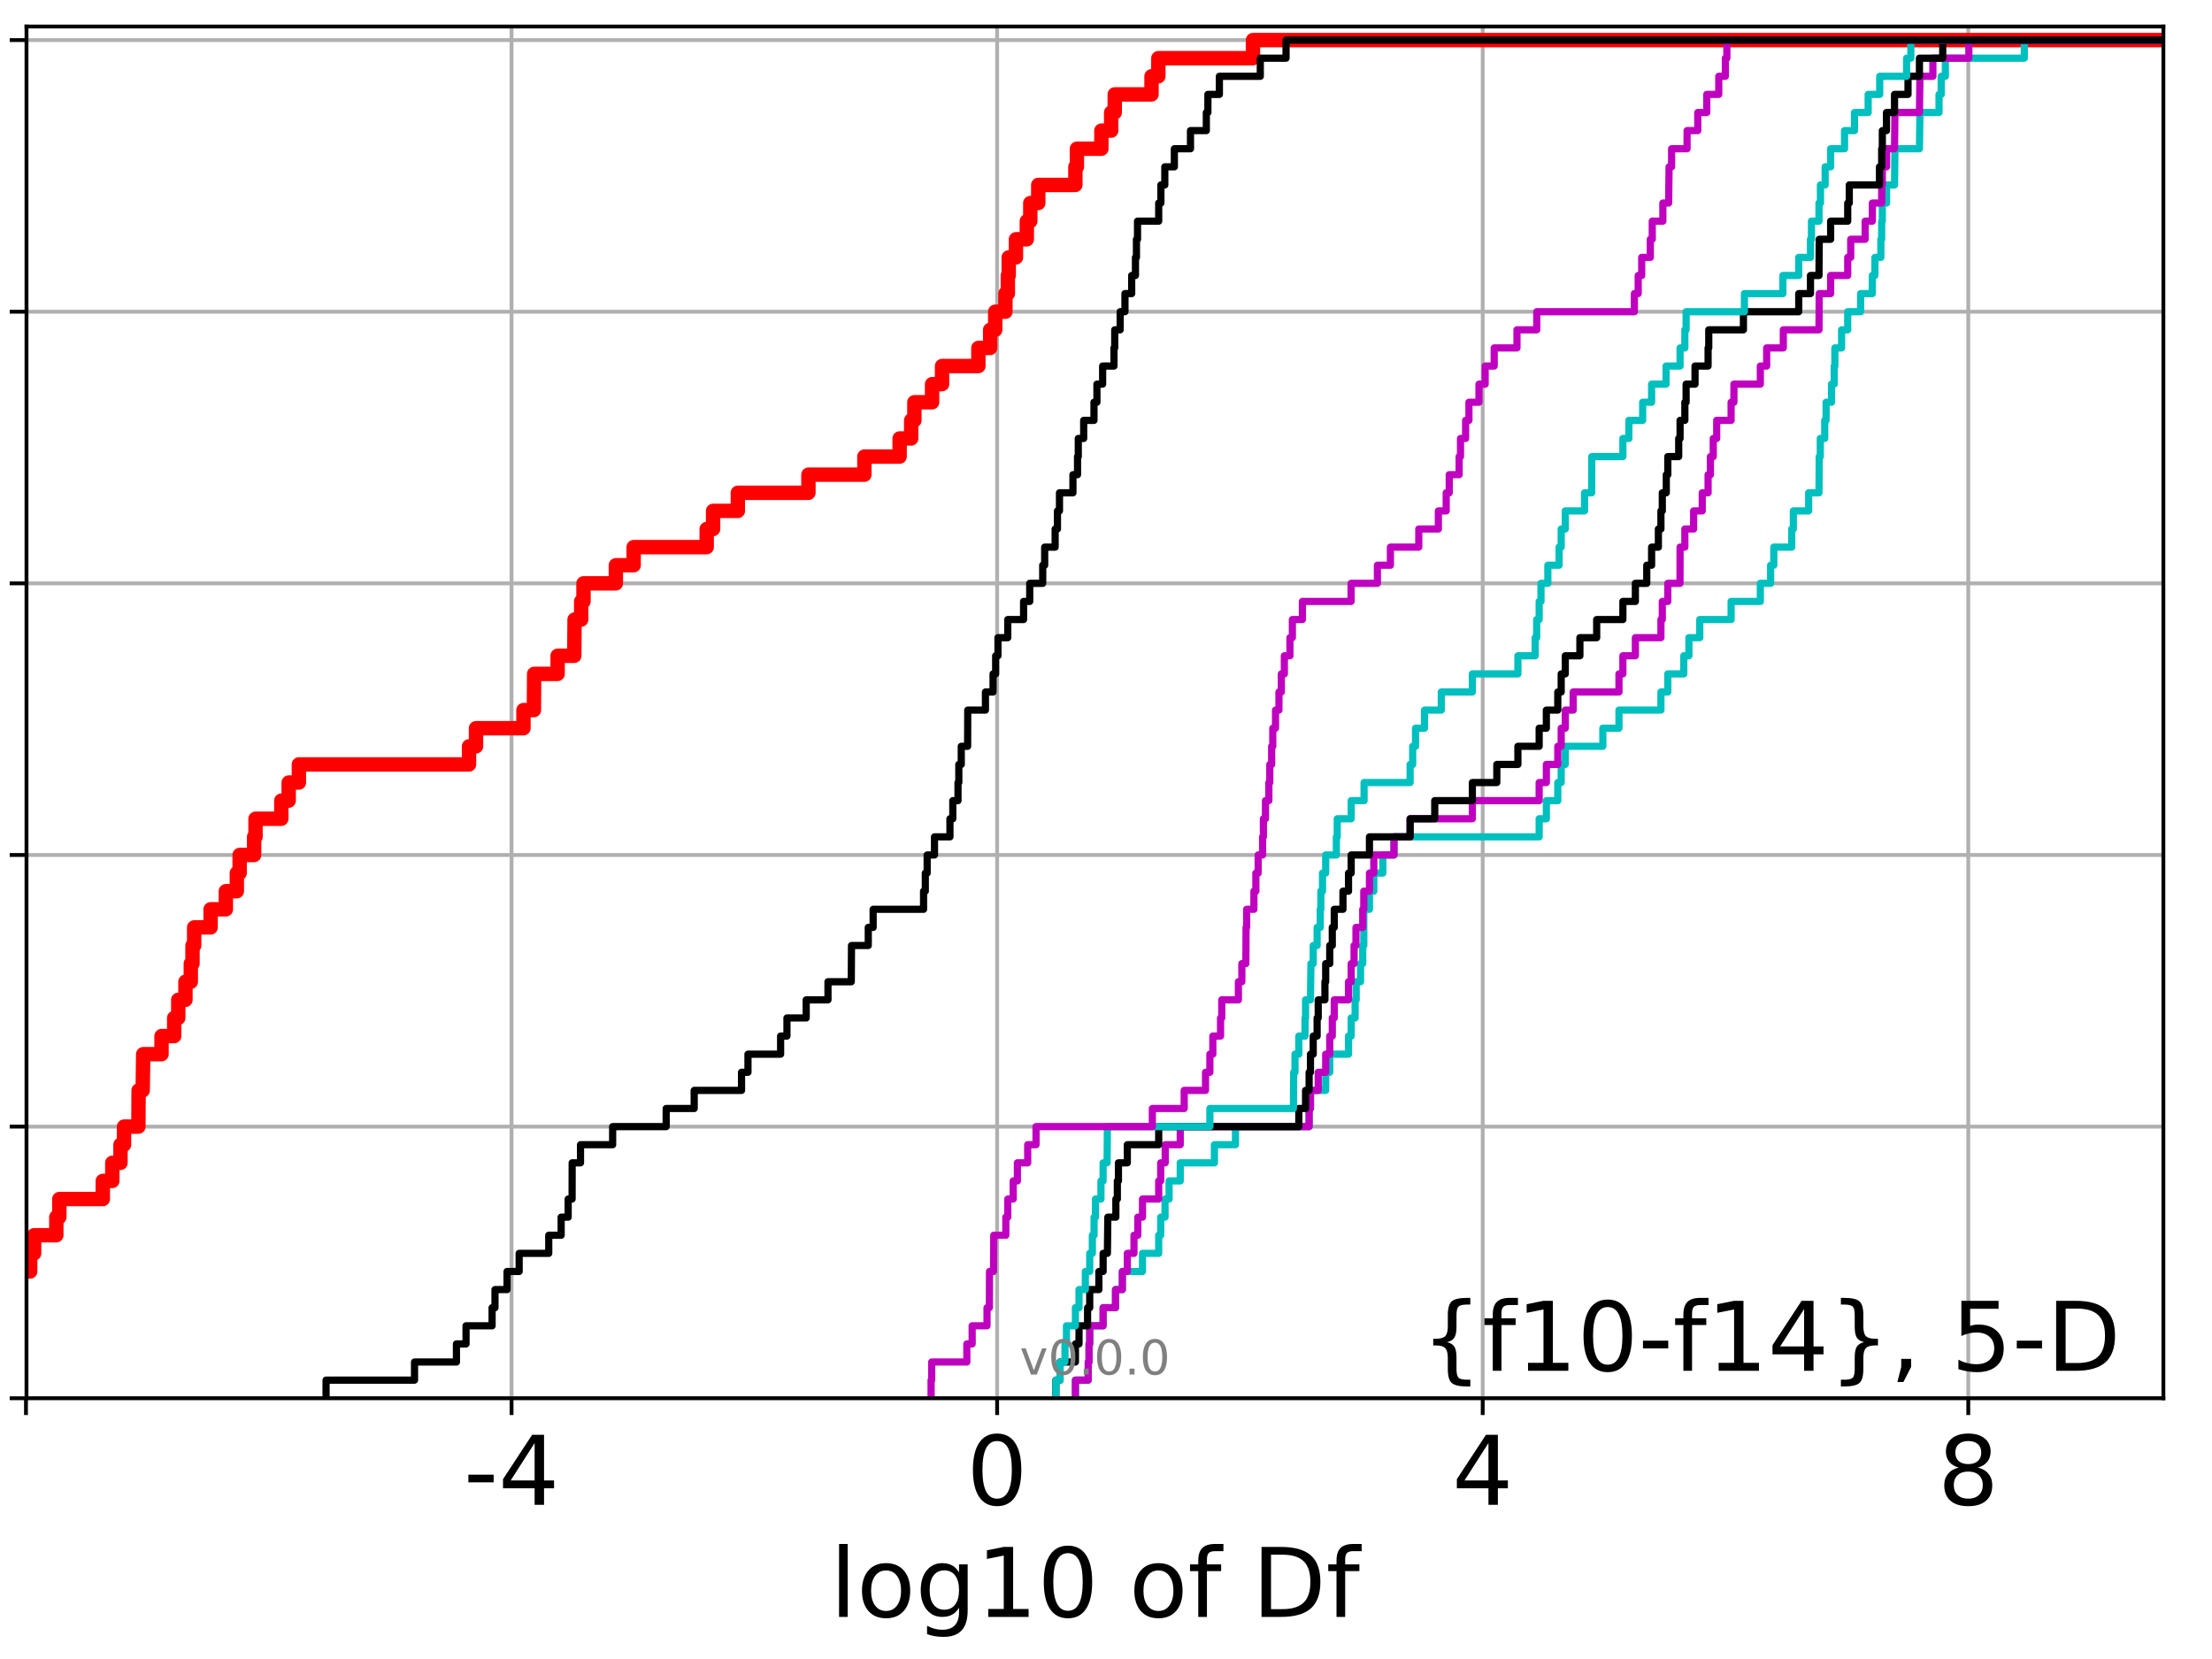 <?xml version="1.0" encoding="utf-8" standalone="no"?>
<!DOCTYPE svg PUBLIC "-//W3C//DTD SVG 1.1//EN"
  "http://www.w3.org/Graphics/SVG/1.1/DTD/svg11.dtd">
<!-- Created with matplotlib (http://matplotlib.org/) -->
<svg height="345.6pt" version="1.1" viewBox="0 0 460.8 345.6" width="460.8pt" xmlns="http://www.w3.org/2000/svg" xmlns:xlink="http://www.w3.org/1999/xlink">
 <defs>
  <style type="text/css">
*{stroke-linecap:butt;stroke-linejoin:round;}
  </style>
 </defs>
 <g id="figure_1">
  <g id="patch_1">
   <path d="M 0 345.6 
L 460.8 345.6 
L 460.8 0 
L 0 0 
z
" style="fill:#ffffff;"/>
  </g>
  <g id="axes_1">
   <g id="patch_2">
    <path d="M 5.52 291.28 
L 450.672 291.28 
L 450.672 5.52 
L 5.52 5.52 
z
" style="fill:#ffffff;"/>
   </g>
   <g id="matplotlib.axis_1">
    <g id="xtick_1">
     <g id="line2d_1">
      <path clip-path="url(#p011c381381)" d="M 5.411 291.28 
L 5.411 5.52 
" style="fill:none;stroke:#b0b0b0;stroke-linecap:square;stroke-width:0.8;"/>
     </g>
     <g id="line2d_2">
      <defs>
       <path d="M 0 0 
L 0 3.5 
" id="mb54409457d" style="stroke:#000000;stroke-width:0.8;"/>
      </defs>
      <g>
       <use style="stroke:#000000;stroke-width:0.8;" x="5.411" xlink:href="#mb54409457d" y="291.28"/>
      </g>
     </g>
    </g>
    <g id="xtick_2">
     <g id="line2d_3">
      <path clip-path="url(#p011c381381)" d="M 106.566 291.28 
L 106.566 5.52 
" style="fill:none;stroke:#b0b0b0;stroke-linecap:square;stroke-width:0.8;"/>
     </g>
     <g id="line2d_4">
      <g>
       <use style="stroke:#000000;stroke-width:0.8;" x="106.566" xlink:href="#mb54409457d" y="291.28"/>
      </g>
     </g>
     <g id="text_1">
      <!-- -4 -->
      <defs>
       <path d="M 4.891 31.391 
L 31.203 31.391 
L 31.203 23.391 
L 4.891 23.391 
z
" id="DejaVuSans-2d"/>
       <path d="M 37.797 64.312 
L 12.891 25.391 
L 37.797 25.391 
z
M 35.203 72.906 
L 47.609 72.906 
L 47.609 25.391 
L 58.016 25.391 
L 58.016 17.188 
L 47.609 17.188 
L 47.609 0 
L 37.797 0 
L 37.797 17.188 
L 4.891 17.188 
L 4.891 26.703 
z
" id="DejaVuSans-34"/>
      </defs>
      <g transform="translate(96.595 313.477)scale(0.2 -0.2)">
       <use xlink:href="#DejaVuSans-2d"/>
       <use x="36.084" xlink:href="#DejaVuSans-34"/>
      </g>
     </g>
    </g>
    <g id="xtick_3">
     <g id="line2d_5">
      <path clip-path="url(#p011c381381)" d="M 207.72 291.28 
L 207.72 5.52 
" style="fill:none;stroke:#b0b0b0;stroke-linecap:square;stroke-width:0.8;"/>
     </g>
     <g id="line2d_6">
      <g>
       <use style="stroke:#000000;stroke-width:0.8;" x="207.72" xlink:href="#mb54409457d" y="291.28"/>
      </g>
     </g>
     <g id="text_2">
      <!-- 0 -->
      <defs>
       <path d="M 31.781 66.406 
Q 24.172 66.406 20.328 58.906 
Q 16.5 51.422 16.5 36.375 
Q 16.5 21.391 20.328 13.891 
Q 24.172 6.391 31.781 6.391 
Q 39.453 6.391 43.281 13.891 
Q 47.125 21.391 47.125 36.375 
Q 47.125 51.422 43.281 58.906 
Q 39.453 66.406 31.781 66.406 
z
M 31.781 74.219 
Q 44.047 74.219 50.516 64.516 
Q 56.984 54.828 56.984 36.375 
Q 56.984 17.969 50.516 8.266 
Q 44.047 -1.422 31.781 -1.422 
Q 19.531 -1.422 13.062 8.266 
Q 6.594 17.969 6.594 36.375 
Q 6.594 54.828 13.062 64.516 
Q 19.531 74.219 31.781 74.219 
z
" id="DejaVuSans-30"/>
      </defs>
      <g transform="translate(201.358 313.477)scale(0.2 -0.2)">
       <use xlink:href="#DejaVuSans-30"/>
      </g>
     </g>
    </g>
    <g id="xtick_4">
     <g id="line2d_7">
      <path clip-path="url(#p011c381381)" d="M 308.875 291.28 
L 308.875 5.52 
" style="fill:none;stroke:#b0b0b0;stroke-linecap:square;stroke-width:0.8;"/>
     </g>
     <g id="line2d_8">
      <g>
       <use style="stroke:#000000;stroke-width:0.8;" x="308.875" xlink:href="#mb54409457d" y="291.28"/>
      </g>
     </g>
     <g id="text_3">
      <!-- 4 -->
      <g transform="translate(302.513 313.477)scale(0.2 -0.2)">
       <use xlink:href="#DejaVuSans-34"/>
      </g>
     </g>
    </g>
    <g id="xtick_5">
     <g id="line2d_9">
      <path clip-path="url(#p011c381381)" d="M 410.03 291.28 
L 410.03 5.52 
" style="fill:none;stroke:#b0b0b0;stroke-linecap:square;stroke-width:0.8;"/>
     </g>
     <g id="line2d_10">
      <g>
       <use style="stroke:#000000;stroke-width:0.8;" x="410.03" xlink:href="#mb54409457d" y="291.28"/>
      </g>
     </g>
     <g id="text_4">
      <!-- 8 -->
      <defs>
       <path d="M 31.781 34.625 
Q 24.75 34.625 20.719 30.859 
Q 16.703 27.094 16.703 20.516 
Q 16.703 13.922 20.719 10.156 
Q 24.75 6.391 31.781 6.391 
Q 38.812 6.391 42.859 10.172 
Q 46.922 13.969 46.922 20.516 
Q 46.922 27.094 42.891 30.859 
Q 38.875 34.625 31.781 34.625 
z
M 21.922 38.812 
Q 15.578 40.375 12.031 44.719 
Q 8.5 49.078 8.5 55.328 
Q 8.5 64.062 14.719 69.141 
Q 20.953 74.219 31.781 74.219 
Q 42.672 74.219 48.875 69.141 
Q 55.078 64.062 55.078 55.328 
Q 55.078 49.078 51.531 44.719 
Q 48 40.375 41.703 38.812 
Q 48.828 37.156 52.797 32.312 
Q 56.781 27.484 56.781 20.516 
Q 56.781 9.906 50.312 4.234 
Q 43.844 -1.422 31.781 -1.422 
Q 19.734 -1.422 13.25 4.234 
Q 6.781 9.906 6.781 20.516 
Q 6.781 27.484 10.781 32.312 
Q 14.797 37.156 21.922 38.812 
z
M 18.312 54.391 
Q 18.312 48.734 21.844 45.562 
Q 25.391 42.391 31.781 42.391 
Q 38.141 42.391 41.719 45.562 
Q 45.312 48.734 45.312 54.391 
Q 45.312 60.062 41.719 63.234 
Q 38.141 66.406 31.781 66.406 
Q 25.391 66.406 21.844 63.234 
Q 18.312 60.062 18.312 54.391 
z
" id="DejaVuSans-38"/>
      </defs>
      <g transform="translate(403.668 313.477)scale(0.2 -0.2)">
       <use xlink:href="#DejaVuSans-38"/>
      </g>
     </g>
    </g>
    <g id="text_5">
     <!-- log10 of Df -->
     <defs>
      <path d="M 9.422 75.984 
L 18.406 75.984 
L 18.406 0 
L 9.422 0 
z
" id="DejaVuSans-6c"/>
      <path d="M 30.609 48.391 
Q 23.391 48.391 19.188 42.75 
Q 14.984 37.109 14.984 27.297 
Q 14.984 17.484 19.156 11.844 
Q 23.344 6.203 30.609 6.203 
Q 37.797 6.203 41.984 11.859 
Q 46.188 17.531 46.188 27.297 
Q 46.188 37.016 41.984 42.703 
Q 37.797 48.391 30.609 48.391 
z
M 30.609 56 
Q 42.328 56 49.016 48.375 
Q 55.719 40.766 55.719 27.297 
Q 55.719 13.875 49.016 6.219 
Q 42.328 -1.422 30.609 -1.422 
Q 18.844 -1.422 12.172 6.219 
Q 5.516 13.875 5.516 27.297 
Q 5.516 40.766 12.172 48.375 
Q 18.844 56 30.609 56 
z
" id="DejaVuSans-6f"/>
      <path d="M 45.406 27.984 
Q 45.406 37.75 41.375 43.109 
Q 37.359 48.484 30.078 48.484 
Q 22.859 48.484 18.828 43.109 
Q 14.797 37.75 14.797 27.984 
Q 14.797 18.266 18.828 12.891 
Q 22.859 7.516 30.078 7.516 
Q 37.359 7.516 41.375 12.891 
Q 45.406 18.266 45.406 27.984 
z
M 54.391 6.781 
Q 54.391 -7.172 48.188 -13.984 
Q 42 -20.797 29.203 -20.797 
Q 24.469 -20.797 20.266 -20.094 
Q 16.062 -19.391 12.109 -17.922 
L 12.109 -9.188 
Q 16.062 -11.328 19.922 -12.344 
Q 23.781 -13.375 27.781 -13.375 
Q 36.625 -13.375 41.016 -8.766 
Q 45.406 -4.156 45.406 5.172 
L 45.406 9.625 
Q 42.625 4.781 38.281 2.391 
Q 33.938 0 27.875 0 
Q 17.828 0 11.672 7.656 
Q 5.516 15.328 5.516 27.984 
Q 5.516 40.672 11.672 48.328 
Q 17.828 56 27.875 56 
Q 33.938 56 38.281 53.609 
Q 42.625 51.219 45.406 46.391 
L 45.406 54.688 
L 54.391 54.688 
z
" id="DejaVuSans-67"/>
      <path d="M 12.406 8.297 
L 28.516 8.297 
L 28.516 63.922 
L 10.984 60.406 
L 10.984 69.391 
L 28.422 72.906 
L 38.281 72.906 
L 38.281 8.297 
L 54.391 8.297 
L 54.391 0 
L 12.406 0 
z
" id="DejaVuSans-31"/>
      <path id="DejaVuSans-20"/>
      <path d="M 37.109 75.984 
L 37.109 68.5 
L 28.516 68.5 
Q 23.688 68.5 21.797 66.547 
Q 19.922 64.594 19.922 59.516 
L 19.922 54.688 
L 34.719 54.688 
L 34.719 47.703 
L 19.922 47.703 
L 19.922 0 
L 10.891 0 
L 10.891 47.703 
L 2.297 47.703 
L 2.297 54.688 
L 10.891 54.688 
L 10.891 58.5 
Q 10.891 67.625 15.141 71.797 
Q 19.391 75.984 28.609 75.984 
z
" id="DejaVuSans-66"/>
      <path d="M 19.672 64.797 
L 19.672 8.109 
L 31.594 8.109 
Q 46.688 8.109 53.688 14.938 
Q 60.688 21.781 60.688 36.531 
Q 60.688 51.172 53.688 57.984 
Q 46.688 64.797 31.594 64.797 
z
M 9.812 72.906 
L 30.078 72.906 
Q 51.266 72.906 61.172 64.094 
Q 71.094 55.281 71.094 36.531 
Q 71.094 17.672 61.125 8.828 
Q 51.172 0 30.078 0 
L 9.812 0 
z
" id="DejaVuSans-44"/>
     </defs>
     <g transform="translate(172.91 336.833)scale(0.2 -0.2)">
      <use xlink:href="#DejaVuSans-6c"/>
      <use x="27.783" xlink:href="#DejaVuSans-6f"/>
      <use x="88.965" xlink:href="#DejaVuSans-67"/>
      <use x="152.441" xlink:href="#DejaVuSans-31"/>
      <use x="216.064" xlink:href="#DejaVuSans-30"/>
      <use x="279.688" xlink:href="#DejaVuSans-20"/>
      <use x="311.475" xlink:href="#DejaVuSans-6f"/>
      <use x="372.656" xlink:href="#DejaVuSans-66"/>
      <use x="407.861" xlink:href="#DejaVuSans-20"/>
      <use x="439.648" xlink:href="#DejaVuSans-44"/>
      <use x="516.65" xlink:href="#DejaVuSans-66"/>
     </g>
    </g>
   </g>
   <g id="matplotlib.axis_2">
    <g id="ytick_1">
     <g id="line2d_11">
      <path clip-path="url(#p011c381381)" d="M 5.52 291.28 
L 450.672 291.28 
" style="fill:none;stroke:#b0b0b0;stroke-linecap:square;stroke-width:0.8;"/>
     </g>
     <g id="line2d_12">
      <defs>
       <path d="M 0 0 
L -3.5 0 
" id="m151679adf8" style="stroke:#000000;stroke-width:0.8;"/>
      </defs>
      <g>
       <use style="stroke:#000000;stroke-width:0.8;" x="5.52" xlink:href="#m151679adf8" y="291.28"/>
      </g>
     </g>
    </g>
    <g id="ytick_2">
     <g id="line2d_13">
      <path clip-path="url(#p011c381381)" d="M 5.52 234.694 
L 450.672 234.694 
" style="fill:none;stroke:#b0b0b0;stroke-linecap:square;stroke-width:0.8;"/>
     </g>
     <g id="line2d_14">
      <g>
       <use style="stroke:#000000;stroke-width:0.8;" x="5.52" xlink:href="#m151679adf8" y="234.694"/>
      </g>
     </g>
    </g>
    <g id="ytick_3">
     <g id="line2d_15">
      <path clip-path="url(#p011c381381)" d="M 5.52 178.108 
L 450.672 178.108 
" style="fill:none;stroke:#b0b0b0;stroke-linecap:square;stroke-width:0.8;"/>
     </g>
     <g id="line2d_16">
      <g>
       <use style="stroke:#000000;stroke-width:0.8;" x="5.52" xlink:href="#m151679adf8" y="178.108"/>
      </g>
     </g>
    </g>
    <g id="ytick_4">
     <g id="line2d_17">
      <path clip-path="url(#p011c381381)" d="M 5.52 121.522 
L 450.672 121.522 
" style="fill:none;stroke:#b0b0b0;stroke-linecap:square;stroke-width:0.8;"/>
     </g>
     <g id="line2d_18">
      <g>
       <use style="stroke:#000000;stroke-width:0.8;" x="5.52" xlink:href="#m151679adf8" y="121.522"/>
      </g>
     </g>
    </g>
    <g id="ytick_5">
     <g id="line2d_19">
      <path clip-path="url(#p011c381381)" d="M 5.52 64.935 
L 450.672 64.935 
" style="fill:none;stroke:#b0b0b0;stroke-linecap:square;stroke-width:0.8;"/>
     </g>
     <g id="line2d_20">
      <g>
       <use style="stroke:#000000;stroke-width:0.8;" x="5.52" xlink:href="#m151679adf8" y="64.935"/>
      </g>
     </g>
    </g>
    <g id="ytick_6">
     <g id="line2d_21">
      <path clip-path="url(#p011c381381)" d="M 5.52 8.349 
L 450.672 8.349 
" style="fill:none;stroke:#b0b0b0;stroke-linecap:square;stroke-width:0.8;"/>
     </g>
     <g id="line2d_22">
      <g>
       <use style="stroke:#000000;stroke-width:0.8;" x="5.52" xlink:href="#m151679adf8" y="8.349"/>
      </g>
     </g>
    </g>
   </g>
   <g id="line2d_23">
    <path clip-path="url(#p011c381381)" d="M -1 268.646 
L -0.43 268.646 
L -0.43 264.873 
L 6.289 264.873 
L 6.289 261.101 
L 7.11 261.101 
L 7.11 257.328 
L 11.729 257.328 
L 11.729 253.556 
L 12.362 253.556 
L 12.362 249.783 
L 21.416 249.783 
L 21.416 246.011 
L 23.395 246.011 
L 23.395 242.239 
L 25.102 242.239 
L 25.102 238.466 
L 25.836 238.466 
L 25.836 234.694 
L 28.828 234.694 
L 28.874 227.149 
L 29.729 227.149 
L 29.832 219.604 
L 33.649 219.604 
L 33.649 215.832 
L 36.286 215.832 
L 36.286 212.059 
L 37.134 212.059 
L 37.134 208.287 
L 38.632 208.287 
L 38.632 204.515 
L 39.75 204.515 
L 39.75 200.742 
L 40.102 200.742 
L 40.102 196.97 
L 40.45 196.97 
L 40.45 193.197 
L 43.874 193.197 
L 43.874 189.425 
L 47.052 189.425 
L 47.052 185.653 
L 49.337 185.653 
L 49.337 181.88 
L 49.92 181.88 
L 49.92 178.108 
L 52.936 178.108 
L 52.936 174.335 
L 53.227 174.335 
L 53.227 170.563 
L 58.602 170.563 
L 58.602 166.79 
L 60.14 166.79 
L 60.14 163.018 
L 62.261 163.018 
L 62.261 159.246 
L 97.706 159.246 
L 97.706 155.473 
L 99.164 155.473 
L 99.164 151.701 
L 109.046 151.701 
L 109.046 147.928 
L 111.222 147.928 
L 111.274 140.384 
L 116.166 140.384 
L 116.166 136.611 
L 119.63 136.611 
L 119.696 129.066 
L 121.069 129.066 
L 121.069 125.294 
L 121.553 125.294 
L 121.553 121.522 
L 128.297 121.522 
L 128.297 117.749 
L 132.002 117.749 
L 132.002 113.977 
L 147.217 113.977 
L 147.217 110.204 
L 148.548 110.204 
L 148.548 106.432 
L 153.704 106.432 
L 153.704 102.66 
L 168.409 102.66 
L 168.409 98.887 
L 180.064 98.887 
L 180.064 95.115 
L 187.408 95.115 
L 187.408 91.342 
L 189.815 91.342 
L 189.815 87.57 
L 190.48 87.57 
L 190.48 83.797 
L 194.17 83.797 
L 194.17 80.025 
L 196.246 80.025 
L 196.246 76.253 
L 203.814 76.253 
L 203.814 72.48 
L 206.269 72.48 
L 206.269 68.708 
L 207.322 68.708 
L 207.322 64.935 
L 209.448 64.935 
L 209.448 61.163 
L 209.955 61.163 
L 209.955 57.391 
L 210.134 57.391 
L 210.134 53.618 
L 211.644 53.618 
L 211.644 49.846 
L 213.906 49.846 
L 213.906 46.073 
L 214.628 46.073 
L 214.628 42.301 
L 216.286 42.301 
L 216.286 38.529 
L 224.021 38.529 
L 224.021 34.756 
L 224.343 34.756 
L 224.343 30.984 
L 229.437 30.984 
L 229.437 27.211 
L 231.475 27.211 
L 231.475 23.439 
L 232.219 23.439 
L 232.219 19.667 
L 239.883 19.667 
L 239.883 15.894 
L 241.306 15.894 
L 241.306 12.122 
L 261.018 12.122 
L 261.018 8.349 
L 261.018 8.349 
L 450.672 8.349 
L 450.672 8.349 
" style="fill:none;stroke:#ff0000;stroke-linecap:square;stroke-width:3;"/>
   </g>
   <g id="line2d_24">
    <path clip-path="url(#p011c381381)" d="M 224.03 291.28 
L 224.03 287.508 
L 226.702 287.508 
L 226.702 283.735 
L 226.865 283.735 
L 226.865 279.963 
L 227.008 279.963 
L 227.008 276.19 
L 229.798 276.19 
L 229.798 272.418 
L 232.381 272.418 
L 232.381 268.646 
L 233.808 268.646 
L 233.808 264.873 
L 238.004 264.873 
L 238.004 261.101 
L 241.378 261.101 
L 241.378 257.328 
L 241.797 257.328 
L 241.797 253.556 
L 242.696 253.556 
L 242.696 249.783 
L 243.542 249.783 
L 243.542 246.011 
L 245.864 246.011 
L 245.864 242.239 
L 252.985 242.239 
L 252.985 238.466 
L 257.376 238.466 
L 257.376 234.694 
L 272.713 234.694 
L 272.713 230.921 
L 272.994 230.921 
L 272.994 227.149 
L 276.166 227.149 
L 276.166 223.377 
L 277.011 223.377 
L 277.011 219.604 
L 280.922 219.604 
L 280.922 215.832 
L 281.475 215.832 
L 281.475 212.059 
L 282.292 212.059 
L 282.292 208.287 
L 282.517 208.287 
L 282.517 204.515 
L 283.426 204.515 
L 283.426 200.742 
L 283.881 200.742 
L 283.881 196.97 
L 284.103 196.97 
L 284.111 189.425 
L 285.281 189.425 
L 285.281 185.653 
L 286.189 185.653 
L 286.189 181.88 
L 288.07 181.88 
L 288.07 178.108 
L 290.396 178.108 
L 290.396 174.335 
L 320.636 174.335 
L 320.636 170.563 
L 322.136 170.563 
L 322.136 166.79 
L 324.516 166.79 
L 324.516 163.018 
L 325.225 163.018 
L 325.225 159.246 
L 326.076 159.246 
L 326.076 155.473 
L 333.899 155.473 
L 333.899 151.701 
L 337.261 151.701 
L 337.261 147.928 
L 346.002 147.928 
L 346.002 144.156 
L 347.435 144.156 
L 347.435 140.384 
L 350.765 140.384 
L 350.765 136.611 
L 351.83 136.611 
L 351.83 132.839 
L 354.094 132.839 
L 354.094 129.066 
L 360.622 129.066 
L 360.622 125.294 
L 366.709 125.294 
L 366.709 121.522 
L 368.847 121.522 
L 368.847 117.749 
L 369.515 117.749 
L 369.515 113.977 
L 373.255 113.977 
L 373.255 110.204 
L 373.587 110.204 
L 373.587 106.432 
L 376.776 106.432 
L 376.776 102.66 
L 378.928 102.66 
L 378.977 95.115 
L 379.199 95.115 
L 379.199 91.342 
L 380.123 91.342 
L 380.123 87.57 
L 380.408 87.57 
L 380.408 83.797 
L 381.533 83.797 
L 381.533 80.025 
L 382.1 80.025 
L 382.1 76.253 
L 382.236 76.253 
L 382.236 72.48 
L 383.638 72.48 
L 383.638 68.708 
L 384.913 68.708 
L 384.913 64.935 
L 387.6 64.935 
L 387.6 61.163 
L 390.042 61.163 
L 390.042 57.391 
L 390.586 57.391 
L 390.586 53.618 
L 391.818 53.618 
L 391.818 49.846 
L 391.988 49.846 
L 391.988 46.073 
L 392.125 46.073 
L 392.125 42.301 
L 393.011 42.301 
L 393.011 38.529 
L 394.665 38.529 
L 394.751 30.984 
L 399.856 30.984 
L 399.954 23.439 
L 403.938 23.439 
L 403.938 19.667 
L 404.387 19.667 
L 404.387 15.894 
L 405.257 15.894 
L 405.257 12.122 
L 421.703 12.122 
L 421.703 8.349 
L 421.703 8.349 
L 450.672 8.349 
L 450.672 8.349 
" style="fill:none;stroke:#00bfbf;stroke-linecap:square;stroke-width:1.5;"/>
   </g>
   <g id="line2d_25">
    <path clip-path="url(#p011c381381)" d="M 224.03 291.28 
L 224.03 287.508 
L 226.702 287.508 
L 226.702 283.735 
L 226.865 283.735 
L 226.865 279.963 
L 227.008 279.963 
L 227.008 276.19 
L 229.798 276.19 
L 229.798 272.418 
L 232.381 272.418 
L 232.381 268.646 
L 233.808 268.646 
L 233.808 264.873 
L 234.841 264.873 
L 234.841 261.101 
L 236.228 261.101 
L 236.228 257.328 
L 237.031 257.328 
L 237.031 253.556 
L 238.004 253.556 
L 238.004 249.783 
L 241.378 249.783 
L 241.378 246.011 
L 241.797 246.011 
L 241.797 242.239 
L 242.736 242.239 
L 242.736 238.466 
L 245.864 238.466 
L 245.864 234.694 
L 272.713 234.694 
L 272.713 230.921 
L 272.994 230.921 
L 272.994 227.149 
L 274.611 227.149 
L 274.611 223.377 
L 276.166 223.377 
L 276.166 219.604 
L 277.011 219.604 
L 277.011 215.832 
L 277.539 215.832 
L 277.539 212.059 
L 277.951 212.059 
L 277.951 208.287 
L 280.922 208.287 
L 280.922 204.515 
L 281.475 204.515 
L 281.475 200.742 
L 282.081 200.742 
L 282.081 196.97 
L 282.474 196.97 
L 282.474 193.197 
L 283.881 193.197 
L 283.881 189.425 
L 284.103 189.425 
L 284.103 185.653 
L 285.281 185.653 
L 285.281 181.88 
L 286.189 181.88 
L 286.189 178.108 
L 290.396 178.108 
L 290.396 174.335 
L 293.753 174.335 
L 293.753 170.563 
L 306.718 170.563 
L 306.718 166.79 
L 320.636 166.79 
L 320.636 163.018 
L 322.136 163.018 
L 322.136 159.246 
L 324.516 159.246 
L 324.516 155.473 
L 325.225 155.473 
L 325.225 151.701 
L 326.076 151.701 
L 326.076 147.928 
L 327.72 147.928 
L 327.72 144.156 
L 337.261 144.156 
L 337.261 140.384 
L 338.077 140.384 
L 338.077 136.611 
L 340.678 136.611 
L 340.678 132.839 
L 346.002 132.839 
L 346.002 129.066 
L 346.289 129.066 
L 346.289 125.294 
L 347.435 125.294 
L 347.435 121.522 
L 349.975 121.522 
L 349.99 113.977 
L 350.986 113.977 
L 350.986 110.204 
L 352.811 110.204 
L 352.811 106.432 
L 354.604 106.432 
L 354.604 102.66 
L 355.826 102.66 
L 355.826 98.887 
L 356.313 98.887 
L 356.313 95.115 
L 356.902 95.115 
L 356.902 91.342 
L 357.619 91.342 
L 357.619 87.57 
L 360.622 87.57 
L 360.622 83.797 
L 361.208 83.797 
L 361.208 80.025 
L 366.709 80.025 
L 366.709 76.253 
L 368.031 76.253 
L 368.031 72.48 
L 371.494 72.48 
L 371.494 68.708 
L 378.928 68.708 
L 378.977 61.163 
L 381.355 61.163 
L 381.355 57.391 
L 384.913 57.391 
L 384.913 53.618 
L 385.539 53.618 
L 385.539 49.846 
L 388.542 49.846 
L 388.542 46.073 
L 390.042 46.073 
L 390.042 42.301 
L 391.988 42.301 
L 391.988 38.529 
L 392.125 38.529 
L 392.125 34.756 
L 393.011 34.756 
L 393.011 30.984 
L 394.665 30.984 
L 394.751 23.439 
L 399.856 23.439 
L 399.954 15.894 
L 402.656 15.894 
L 402.656 12.122 
L 410.147 12.122 
L 410.147 8.349 
L 410.147 8.349 
L 450.672 8.349 
L 450.672 8.349 
" style="fill:none;stroke:#bf00bf;stroke-linecap:square;stroke-width:1.5;"/>
   </g>
   <g id="line2d_26">
    <path clip-path="url(#p011c381381)" d="M 219.953 291.28 
L 219.953 287.508 
L 220.819 287.508 
L 220.819 283.735 
L 224.03 283.735 
L 224.03 279.963 
L 224.78 279.963 
L 224.78 276.19 
L 226.56 276.19 
L 226.56 272.418 
L 227.008 272.418 
L 227.008 268.646 
L 228.916 268.646 
L 228.916 264.873 
L 229.798 264.873 
L 229.798 261.101 
L 230.691 261.101 
L 230.782 253.556 
L 232.455 253.556 
L 232.455 249.783 
L 232.763 249.783 
L 232.763 246.011 
L 232.992 246.011 
L 232.992 242.239 
L 234.841 242.239 
L 234.841 238.466 
L 241.378 238.466 
L 241.378 234.694 
L 270.566 234.694 
L 270.566 230.921 
L 271.973 230.921 
L 271.973 227.149 
L 272.713 227.149 
L 272.713 223.377 
L 272.994 223.377 
L 272.994 219.604 
L 273.57 219.604 
L 273.57 215.832 
L 274.382 215.832 
L 274.382 212.059 
L 274.611 212.059 
L 274.611 208.287 
L 276.005 208.287 
L 276.005 204.515 
L 276.166 204.515 
L 276.166 200.742 
L 277.011 200.742 
L 277.011 196.97 
L 277.539 196.97 
L 277.539 193.197 
L 277.951 193.197 
L 277.951 189.425 
L 279.763 189.425 
L 279.763 185.653 
L 280.922 185.653 
L 280.922 181.88 
L 281.475 181.88 
L 281.475 178.108 
L 285.281 178.108 
L 285.281 174.335 
L 293.753 174.335 
L 293.753 170.563 
L 298.884 170.563 
L 298.884 166.79 
L 306.718 166.79 
L 306.718 163.018 
L 311.814 163.018 
L 311.814 159.246 
L 316.207 159.246 
L 316.207 155.473 
L 320.636 155.473 
L 320.636 151.701 
L 322.136 151.701 
L 322.136 147.928 
L 324.516 147.928 
L 324.516 144.156 
L 325.225 144.156 
L 325.225 140.384 
L 326.076 140.384 
L 326.076 136.611 
L 329.122 136.611 
L 329.122 132.839 
L 332.619 132.839 
L 332.619 129.066 
L 338.077 129.066 
L 338.077 125.294 
L 340.678 125.294 
L 340.678 121.522 
L 343.05 121.522 
L 343.05 117.749 
L 344.06 117.749 
L 344.06 113.977 
L 345.472 113.977 
L 345.472 110.204 
L 346.002 110.204 
L 346.002 106.432 
L 346.289 106.432 
L 346.289 102.66 
L 347.119 102.66 
L 347.119 98.887 
L 347.435 98.887 
L 347.435 95.115 
L 349.704 95.115 
L 349.704 91.342 
L 349.99 91.342 
L 349.99 87.57 
L 350.986 87.57 
L 350.986 83.797 
L 351.249 83.797 
L 351.249 80.025 
L 353.106 80.025 
L 353.106 76.253 
L 355.826 76.253 
L 355.826 72.48 
L 355.965 72.48 
L 355.965 68.708 
L 363.188 68.708 
L 363.188 64.935 
L 374.71 64.935 
L 374.71 61.163 
L 377.154 61.163 
L 377.154 57.391 
L 378.928 57.391 
L 378.977 49.846 
L 381.355 49.846 
L 381.355 46.073 
L 384.913 46.073 
L 384.913 42.301 
L 385.237 42.301 
L 385.237 38.529 
L 391.531 38.529 
L 391.531 34.756 
L 391.988 34.756 
L 391.988 30.984 
L 392.125 30.984 
L 392.125 27.211 
L 392.99 27.211 
L 392.99 23.439 
L 394.665 23.439 
L 394.665 19.667 
L 397.476 19.667 
L 397.476 15.894 
L 399.856 15.894 
L 399.856 12.122 
L 404.703 12.122 
L 404.703 8.349 
L 404.703 8.349 
L 450.672 8.349 
L 450.672 8.349 
" style="fill:none;stroke:#000000;stroke-linecap:square;stroke-width:1.5;"/>
   </g>
   <g id="line2d_27">
    <path clip-path="url(#p011c381381)" d="M 219.953 291.28 
L 219.953 287.508 
L 220.819 287.508 
L 220.819 283.735 
L 221.854 283.735 
L 221.854 279.963 
L 222.165 279.963 
L 222.165 276.19 
L 224.03 276.19 
L 224.03 272.418 
L 224.78 272.418 
L 224.78 268.646 
L 226.096 268.646 
L 226.096 264.873 
L 227.008 264.873 
L 227.008 261.101 
L 227.556 261.101 
L 227.556 257.328 
L 227.915 257.328 
L 227.915 253.556 
L 228.207 253.556 
L 228.207 249.783 
L 229.35 249.783 
L 229.35 246.011 
L 229.798 246.011 
L 229.798 242.239 
L 230.627 242.239 
L 230.691 234.694 
L 252.04 234.694 
L 252.04 230.921 
L 269.442 230.921 
L 269.502 223.377 
L 269.773 223.377 
L 269.773 219.604 
L 270.566 219.604 
L 270.566 215.832 
L 271.861 215.832 
L 271.861 212.059 
L 271.973 212.059 
L 271.973 208.287 
L 272.994 208.287 
L 273.09 200.742 
L 273.57 200.742 
L 273.57 196.97 
L 274.382 196.97 
L 274.382 193.197 
L 275.03 193.197 
L 275.03 189.425 
L 275.154 189.425 
L 275.154 185.653 
L 275.501 185.653 
L 275.501 181.88 
L 276.166 181.88 
L 276.166 178.108 
L 278.39 178.108 
L 278.39 174.335 
L 278.57 174.335 
L 278.57 170.563 
L 281.475 170.563 
L 281.475 166.79 
L 284.161 166.79 
L 284.161 163.018 
L 293.753 163.018 
L 293.753 159.246 
L 294.286 159.246 
L 294.286 155.473 
L 294.881 155.473 
L 294.881 151.701 
L 296.754 151.701 
L 296.754 147.928 
L 300.246 147.928 
L 300.246 144.156 
L 306.718 144.156 
L 306.718 140.384 
L 316.207 140.384 
L 316.207 136.611 
L 319.803 136.611 
L 319.803 132.839 
L 320.12 132.839 
L 320.12 129.066 
L 320.636 129.066 
L 320.636 125.294 
L 321.017 125.294 
L 321.017 121.522 
L 322.446 121.522 
L 322.446 117.749 
L 324.789 117.749 
L 324.789 113.977 
L 325.225 113.977 
L 325.225 110.204 
L 326.076 110.204 
L 326.076 106.432 
L 330.093 106.432 
L 330.093 102.66 
L 331.578 102.66 
L 331.595 95.115 
L 338.077 95.115 
L 338.077 91.342 
L 339.322 91.342 
L 339.322 87.57 
L 342.197 87.57 
L 342.197 83.797 
L 344.06 83.797 
L 344.06 80.025 
L 347.073 80.025 
L 347.073 76.253 
L 349.99 76.253 
L 349.99 72.48 
L 350.986 72.48 
L 350.986 68.708 
L 351.249 68.708 
L 351.249 64.935 
L 363.394 64.935 
L 363.394 61.163 
L 371.407 61.163 
L 371.407 57.391 
L 374.71 57.391 
L 374.71 53.618 
L 377.154 53.618 
L 377.154 49.846 
L 377.36 49.846 
L 377.36 46.073 
L 378.928 46.073 
L 378.928 42.301 
L 379.234 42.301 
L 379.234 38.529 
L 380.215 38.529 
L 380.215 34.756 
L 381.355 34.756 
L 381.355 30.984 
L 384.25 30.984 
L 384.25 27.211 
L 386.325 27.211 
L 386.325 23.439 
L 389.172 23.439 
L 389.172 19.667 
L 391.579 19.667 
L 391.579 15.894 
L 397.184 15.894 
L 397.184 12.122 
L 398.061 12.122 
L 398.061 8.349 
L 398.061 8.349 
L 450.672 8.349 
L 450.672 8.349 
" style="fill:none;stroke:#00bfbf;stroke-linecap:square;stroke-width:1.5;"/>
   </g>
   <g id="line2d_28">
    <path clip-path="url(#p011c381381)" d="M 193.962 291.28 
L 193.962 287.508 
L 194.091 287.508 
L 194.091 283.735 
L 201.411 283.735 
L 201.411 279.963 
L 202.519 279.963 
L 202.519 276.19 
L 205.613 276.19 
L 205.613 272.418 
L 206.103 272.418 
L 206.131 264.873 
L 206.961 264.873 
L 207.021 257.328 
L 209.532 257.328 
L 209.532 253.556 
L 209.945 253.556 
L 209.945 249.783 
L 211.071 249.783 
L 211.071 246.011 
L 211.943 246.011 
L 211.943 242.239 
L 214.09 242.239 
L 214.09 238.466 
L 215.824 238.466 
L 215.824 234.694 
L 240.055 234.694 
L 240.055 230.921 
L 246.69 230.921 
L 246.69 227.149 
L 251.132 227.149 
L 251.132 223.377 
L 252.04 223.377 
L 252.04 219.604 
L 252.654 219.604 
L 252.654 215.832 
L 254.264 215.832 
L 254.264 212.059 
L 254.514 212.059 
L 254.514 208.287 
L 257.98 208.287 
L 257.98 204.515 
L 258.701 204.515 
L 258.701 200.742 
L 259.539 200.742 
L 259.577 193.197 
L 259.701 193.197 
L 259.701 189.425 
L 261.215 189.425 
L 261.215 185.653 
L 261.622 185.653 
L 261.622 181.88 
L 262.097 181.88 
L 262.097 178.108 
L 263.026 178.108 
L 263.026 174.335 
L 263.186 174.335 
L 263.186 170.563 
L 263.618 170.563 
L 263.618 166.79 
L 264.327 166.79 
L 264.327 163.018 
L 264.524 163.018 
L 264.524 159.246 
L 264.907 159.246 
L 264.907 155.473 
L 265.144 155.473 
L 265.144 151.701 
L 265.715 151.701 
L 265.715 147.928 
L 266.43 147.928 
L 266.43 144.156 
L 266.924 144.156 
L 266.924 140.384 
L 267.554 140.384 
L 267.554 136.611 
L 268.716 136.611 
L 268.716 132.839 
L 269.224 132.839 
L 269.224 129.066 
L 271.314 129.066 
L 271.314 125.294 
L 281.455 125.294 
L 281.455 121.522 
L 286.938 121.522 
L 286.938 117.749 
L 289.645 117.749 
L 289.645 113.977 
L 295.559 113.977 
L 295.559 110.204 
L 299.638 110.204 
L 299.638 106.432 
L 301.269 106.432 
L 301.269 102.66 
L 301.9 102.66 
L 301.9 98.887 
L 303.966 98.887 
L 303.966 95.115 
L 304.248 95.115 
L 304.248 91.342 
L 305.315 91.342 
L 305.315 87.57 
L 306.005 87.57 
L 306.005 83.797 
L 308.098 83.797 
L 308.098 80.025 
L 309.385 80.025 
L 309.385 76.253 
L 311.27 76.253 
L 311.27 72.48 
L 316.012 72.48 
L 316.012 68.708 
L 320.138 68.708 
L 320.138 64.935 
L 340.472 64.935 
L 340.472 61.163 
L 341.266 61.163 
L 341.266 57.391 
L 341.998 57.391 
L 341.998 53.618 
L 343.791 53.618 
L 343.791 49.846 
L 344.195 49.846 
L 344.195 46.073 
L 346.404 46.073 
L 346.404 42.301 
L 347.609 42.301 
L 347.699 34.756 
L 348.225 34.756 
L 348.225 30.984 
L 351.449 30.984 
L 351.449 27.211 
L 353.678 27.211 
L 353.678 23.439 
L 355.555 23.439 
L 355.555 19.667 
L 358.051 19.667 
L 358.051 15.894 
L 359.425 15.894 
L 359.425 12.122 
L 359.738 12.122 
L 359.738 8.349 
L 359.738 8.349 
L 450.672 8.349 
L 450.672 8.349 
" style="fill:none;stroke:#bf00bf;stroke-linecap:square;stroke-width:1.5;"/>
   </g>
   <g id="line2d_29">
    <path clip-path="url(#p011c381381)" d="M 67.924 291.28 
L 67.924 287.508 
L 86.352 287.508 
L 86.352 283.735 
L 95.085 283.735 
L 95.085 279.963 
L 97.084 279.963 
L 97.084 276.19 
L 102.512 276.19 
L 102.512 272.418 
L 103.116 272.418 
L 103.116 268.646 
L 105.628 268.646 
L 105.628 264.873 
L 108.149 264.873 
L 108.149 261.101 
L 114.314 261.101 
L 114.314 257.328 
L 116.898 257.328 
L 116.898 253.556 
L 118.361 253.556 
L 118.361 249.783 
L 119.178 249.783 
L 119.193 242.239 
L 120.93 242.239 
L 120.93 238.466 
L 127.624 238.466 
L 127.624 234.694 
L 138.778 234.694 
L 138.778 230.921 
L 144.613 230.921 
L 144.613 227.149 
L 154.476 227.149 
L 154.476 223.377 
L 155.816 223.377 
L 155.816 219.604 
L 162.615 219.604 
L 162.615 215.832 
L 163.935 215.832 
L 163.935 212.059 
L 167.946 212.059 
L 167.946 208.287 
L 172.483 208.287 
L 172.483 204.515 
L 177.336 204.515 
L 177.383 196.97 
L 180.876 196.97 
L 180.876 193.197 
L 181.89 193.197 
L 181.89 189.425 
L 192.395 189.425 
L 192.395 185.653 
L 192.76 185.653 
L 192.76 181.88 
L 193.143 181.88 
L 193.143 178.108 
L 194.671 178.108 
L 194.671 174.335 
L 197.89 174.335 
L 197.89 170.563 
L 198.485 170.563 
L 198.485 166.79 
L 199.569 166.79 
L 199.569 163.018 
L 199.739 163.018 
L 199.739 159.246 
L 200.249 159.246 
L 200.249 155.473 
L 201.571 155.473 
L 201.601 147.928 
L 205.286 147.928 
L 205.286 144.156 
L 206.873 144.156 
L 206.873 140.384 
L 207.415 140.384 
L 207.415 136.611 
L 207.894 136.611 
L 207.894 132.839 
L 209.936 132.839 
L 209.936 129.066 
L 213.23 129.066 
L 213.23 125.294 
L 214.51 125.294 
L 214.51 121.522 
L 217.215 121.522 
L 217.215 117.749 
L 217.625 117.749 
L 217.625 113.977 
L 219.805 113.977 
L 219.805 110.204 
L 220.286 110.204 
L 220.286 106.432 
L 220.709 106.432 
L 220.709 102.66 
L 223.512 102.66 
L 223.512 98.887 
L 224.47 98.887 
L 224.47 95.115 
L 224.627 95.115 
L 224.627 91.342 
L 225.752 91.342 
L 225.752 87.57 
L 227.897 87.57 
L 227.897 83.797 
L 228.511 83.797 
L 228.511 80.025 
L 229.699 80.025 
L 229.699 76.253 
L 232.062 76.253 
L 232.062 72.48 
L 232.219 72.48 
L 232.219 68.708 
L 233.353 68.708 
L 233.353 64.935 
L 234.35 64.935 
L 234.35 61.163 
L 235.751 61.163 
L 235.751 57.391 
L 236.537 57.391 
L 236.537 53.618 
L 236.743 53.618 
L 236.743 49.846 
L 236.968 49.846 
L 236.968 46.073 
L 241.379 46.073 
L 241.379 42.301 
L 241.838 42.301 
L 241.838 38.529 
L 242.65 38.529 
L 242.65 34.756 
L 244.64 34.756 
L 244.64 30.984 
L 248 30.984 
L 248 27.211 
L 251.301 27.211 
L 251.301 23.439 
L 251.625 23.439 
L 251.625 19.667 
L 254.021 19.667 
L 254.021 15.894 
L 262.542 15.894 
L 262.542 12.122 
L 267.906 12.122 
L 267.906 8.349 
L 267.906 8.349 
L 450.672 8.349 
L 450.672 8.349 
" style="fill:none;stroke:#000000;stroke-linecap:square;stroke-width:1.5;"/>
   </g>
   <g id="patch_3">
    <path d="M 5.52 291.28 
L 5.52 5.52 
" style="fill:none;stroke:#000000;stroke-linecap:square;stroke-linejoin:miter;stroke-width:0.8;"/>
   </g>
   <g id="patch_4">
    <path d="M 450.672 291.28 
L 450.672 5.52 
" style="fill:none;stroke:#000000;stroke-linecap:square;stroke-linejoin:miter;stroke-width:0.8;"/>
   </g>
   <g id="patch_5">
    <path d="M 5.52 291.28 
L 450.672 291.28 
" style="fill:none;stroke:#000000;stroke-linecap:square;stroke-linejoin:miter;stroke-width:0.8;"/>
   </g>
   <g id="patch_6">
    <path d="M 5.52 5.52 
L 450.672 5.52 
" style="fill:none;stroke:#000000;stroke-linecap:square;stroke-linejoin:miter;stroke-width:0.8;"/>
   </g>
   <g id="text_6">
    <!-- {f10-f14}, 5-D -->
    <defs>
     <path d="M 51.125 -9.281 
L 51.125 -16.312 
L 48.094 -16.312 
Q 35.938 -16.312 31.812 -12.688 
Q 27.688 -9.078 27.688 1.703 
L 27.688 13.375 
Q 27.688 20.75 25.047 23.578 
Q 22.406 26.422 15.484 26.422 
L 12.5 26.422 
L 12.5 33.406 
L 15.484 33.406 
Q 22.469 33.406 25.078 36.203 
Q 27.688 39.016 27.688 46.297 
L 27.688 58.016 
Q 27.688 68.797 31.812 72.391 
Q 35.938 75.984 48.094 75.984 
L 51.125 75.984 
L 51.125 69 
L 47.797 69 
Q 40.922 69 38.812 66.844 
Q 36.719 64.703 36.719 57.812 
L 36.719 45.703 
Q 36.719 38.031 34.5 34.562 
Q 32.281 31.109 26.906 29.891 
Q 32.328 28.562 34.516 25.094 
Q 36.719 21.625 36.719 14.016 
L 36.719 1.906 
Q 36.719 -4.984 38.812 -7.125 
Q 40.922 -9.281 47.797 -9.281 
z
" id="DejaVuSans-7b"/>
     <path d="M 12.5 -9.281 
L 15.922 -9.281 
Q 22.75 -9.281 24.828 -7.172 
Q 26.906 -5.078 26.906 1.906 
L 26.906 14.016 
Q 26.906 21.625 29.094 25.094 
Q 31.297 28.562 36.719 29.891 
Q 31.297 31.109 29.094 34.562 
Q 26.906 38.031 26.906 45.703 
L 26.906 57.812 
Q 26.906 64.75 24.828 66.875 
Q 22.75 69 15.922 69 
L 12.5 69 
L 12.5 75.984 
L 15.578 75.984 
Q 27.734 75.984 31.812 72.391 
Q 35.891 68.797 35.891 58.016 
L 35.891 46.297 
Q 35.891 39.016 38.516 36.203 
Q 41.156 33.406 48.094 33.406 
L 51.125 33.406 
L 51.125 26.422 
L 48.094 26.422 
Q 41.156 26.422 38.516 23.578 
Q 35.891 20.75 35.891 13.375 
L 35.891 1.703 
Q 35.891 -9.078 31.812 -12.688 
Q 27.734 -16.312 15.578 -16.312 
L 12.5 -16.312 
z
" id="DejaVuSans-7d"/>
     <path d="M 11.719 12.406 
L 22.016 12.406 
L 22.016 4 
L 14.016 -11.625 
L 7.719 -11.625 
L 11.719 4 
z
" id="DejaVuSans-2c"/>
     <path d="M 10.797 72.906 
L 49.516 72.906 
L 49.516 64.594 
L 19.828 64.594 
L 19.828 46.734 
Q 21.969 47.469 24.109 47.828 
Q 26.266 48.188 28.422 48.188 
Q 40.625 48.188 47.75 41.5 
Q 54.891 34.812 54.891 23.391 
Q 54.891 11.625 47.562 5.094 
Q 40.234 -1.422 26.906 -1.422 
Q 22.312 -1.422 17.547 -0.641 
Q 12.797 0.141 7.719 1.703 
L 7.719 11.625 
Q 12.109 9.234 16.797 8.062 
Q 21.484 6.891 26.703 6.891 
Q 35.156 6.891 40.078 11.328 
Q 45.016 15.766 45.016 23.391 
Q 45.016 31 40.078 35.438 
Q 35.156 39.891 26.703 39.891 
Q 22.75 39.891 18.812 39.016 
Q 14.891 38.141 10.797 36.281 
z
" id="DejaVuSans-35"/>
    </defs>
    <g transform="translate(296.069 285.565)scale(0.2 -0.2)">
     <use xlink:href="#DejaVuSans-7b"/>
     <use x="63.623" xlink:href="#DejaVuSans-66"/>
     <use x="98.828" xlink:href="#DejaVuSans-31"/>
     <use x="162.451" xlink:href="#DejaVuSans-30"/>
     <use x="226.074" xlink:href="#DejaVuSans-2d"/>
     <use x="262.158" xlink:href="#DejaVuSans-66"/>
     <use x="297.363" xlink:href="#DejaVuSans-31"/>
     <use x="360.986" xlink:href="#DejaVuSans-34"/>
     <use x="424.609" xlink:href="#DejaVuSans-7d"/>
     <use x="488.232" xlink:href="#DejaVuSans-2c"/>
     <use x="520.02" xlink:href="#DejaVuSans-20"/>
     <use x="551.807" xlink:href="#DejaVuSans-35"/>
     <use x="615.43" xlink:href="#DejaVuSans-2d"/>
     <use x="651.514" xlink:href="#DejaVuSans-44"/>
    </g>
   </g>
   <g id="text_7">
    <!-- v0.0.0 -->
    <defs>
     <path d="M 2.984 54.688 
L 12.5 54.688 
L 29.594 8.797 
L 46.688 54.688 
L 56.203 54.688 
L 35.688 0 
L 23.484 0 
z
" id="DejaVuSans-76"/>
     <path d="M 10.688 12.406 
L 21 12.406 
L 21 0 
L 10.688 0 
z
" id="DejaVuSans-2e"/>
    </defs>
    <g style="fill:#808080;" transform="translate(212.415 286.343)scale(0.1 -0.1)">
     <use xlink:href="#DejaVuSans-76"/>
     <use x="59.18" xlink:href="#DejaVuSans-30"/>
     <use x="122.803" xlink:href="#DejaVuSans-2e"/>
     <use x="154.59" xlink:href="#DejaVuSans-30"/>
     <use x="218.213" xlink:href="#DejaVuSans-2e"/>
     <use x="250" xlink:href="#DejaVuSans-30"/>
    </g>
   </g>
  </g>
 </g>
 <defs>
  <clipPath id="p011c381381">
   <rect height="285.76" width="445.152" x="5.52" y="5.52"/>
  </clipPath>
 </defs>
</svg>
